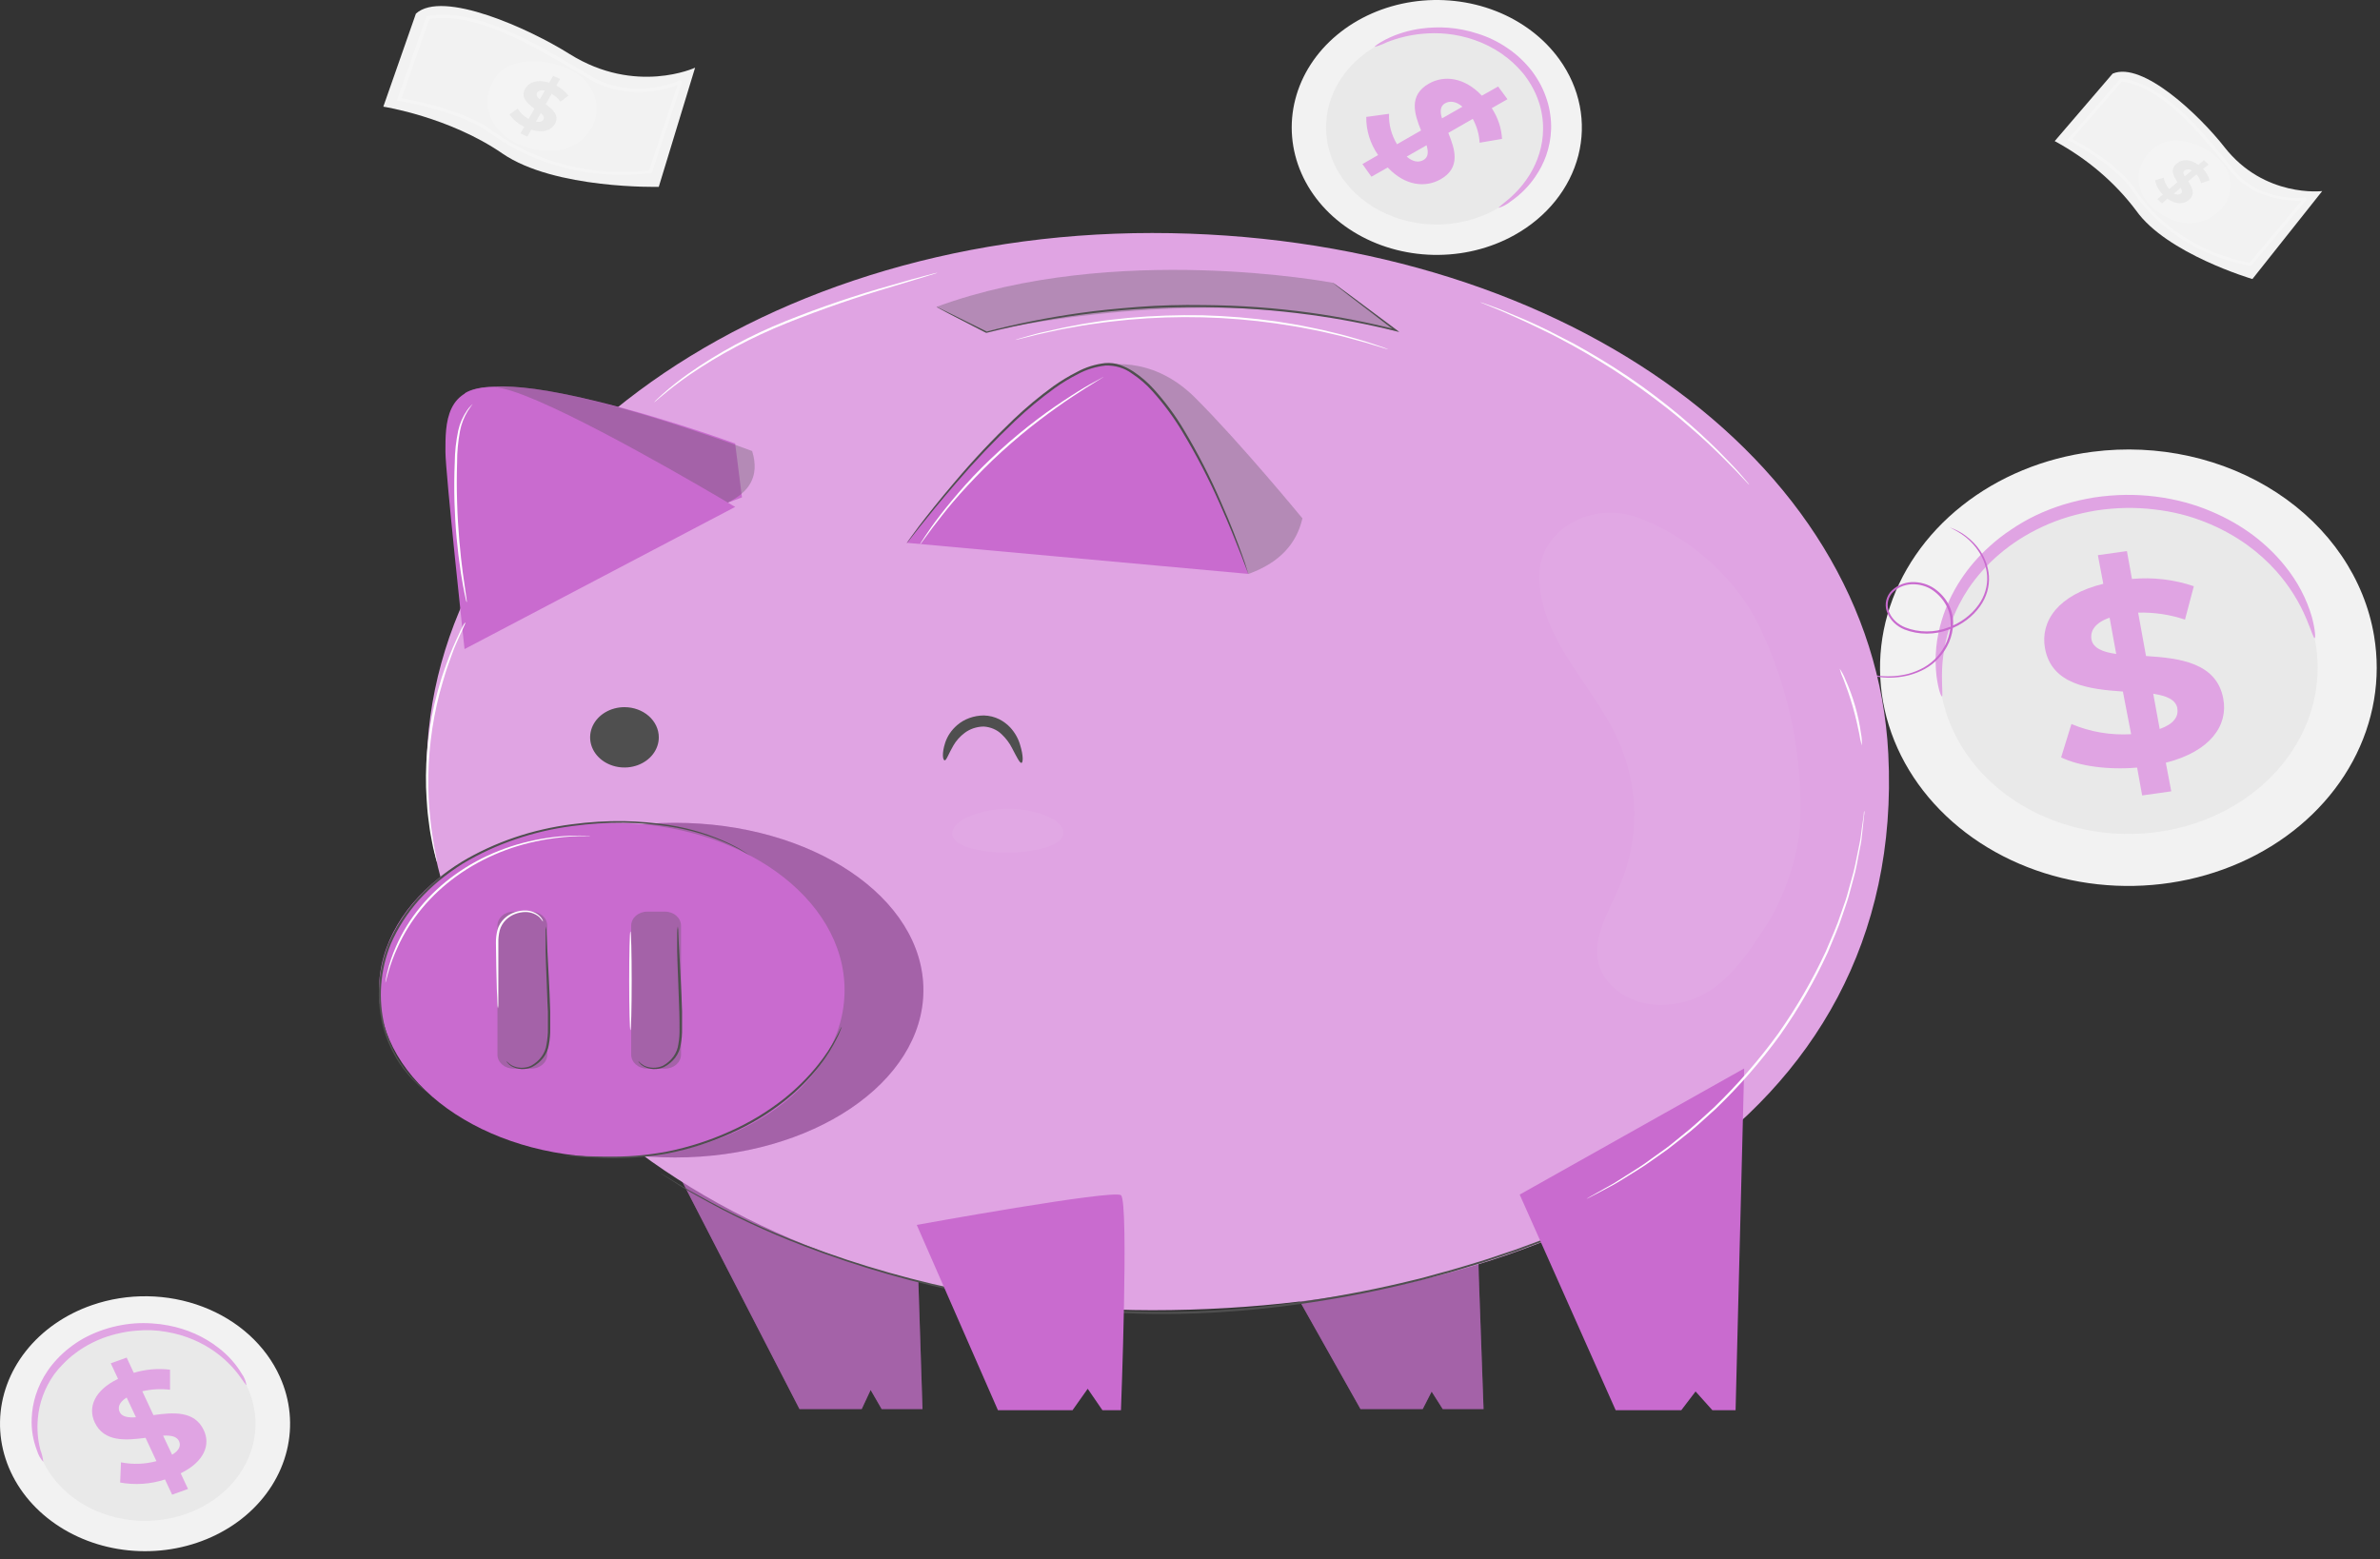 <svg width="177" height="116" viewBox="0 0 177 116" fill="none" xmlns="http://www.w3.org/2000/svg">
<rect x="0" y="0" width="177" height="116" fill="#333333" stroke="none"/>
<path d="M176.559 47.298C177.093 50.476 176.542 53.722 174.976 56.624C173.411 59.527 170.9 61.956 167.763 63.604C164.626 65.252 161.003 66.045 157.353 65.883C153.703 65.721 150.19 64.61 147.258 62.692C144.326 60.774 142.108 58.134 140.884 55.108C139.66 52.081 139.485 48.803 140.381 45.689C141.277 42.575 143.205 39.764 145.919 37.614C148.634 35.462 152.013 34.068 155.63 33.606C160.471 32.984 165.394 34.078 169.319 36.645C173.243 39.213 175.847 43.044 176.559 47.298Z" fill="#F2F2F2"/>
<path d="M172.211 47.856C172.618 50.278 172.199 52.752 171.005 54.964C169.812 57.176 167.899 59.028 165.508 60.284C163.117 61.541 160.356 62.145 157.573 62.022C154.791 61.898 152.113 61.051 149.879 59.59C147.644 58.127 145.953 56.116 145.02 53.809C144.087 51.502 143.954 49.003 144.637 46.63C145.32 44.256 146.789 42.114 148.858 40.475C150.927 38.835 153.503 37.772 156.26 37.42C159.95 36.945 163.703 37.778 166.694 39.735C169.686 41.692 171.67 44.613 172.211 47.856Z" fill="#E9E9E9"/>
<path d="M172.142 47.472C172.057 47.472 171.912 46.958 171.533 46.053C171.003 44.776 170.251 43.579 169.304 42.505C168.652 41.772 167.91 41.104 167.092 40.514C166.152 39.844 165.118 39.282 164.015 38.843C163.422 38.605 162.809 38.405 162.182 38.247C161.529 38.086 160.862 37.967 160.188 37.892C159.491 37.808 158.788 37.773 158.085 37.786C157.359 37.8 156.636 37.862 155.921 37.97C155.209 38.086 154.508 38.246 153.822 38.449C153.155 38.652 152.507 38.898 151.884 39.187C150.7 39.737 149.612 40.434 148.654 41.256C147.792 41.997 147.042 42.831 146.421 43.74C145.885 44.541 145.451 45.392 145.125 46.277C144.658 47.572 144.421 48.923 144.423 50.283C144.423 51.248 144.492 51.791 144.423 51.805C144.354 51.819 144.153 51.294 144.019 50.3C143.855 48.887 143.991 47.458 144.423 46.089C145.054 44.029 146.279 42.148 147.98 40.628C148.468 40.184 148.994 39.775 149.554 39.404C150.136 39.006 150.753 38.65 151.399 38.339C152.067 38.021 152.762 37.751 153.478 37.53C154.219 37.305 154.977 37.13 155.747 37.005C156.518 36.889 157.298 36.825 158.081 36.813C159.575 36.796 161.064 36.983 162.493 37.367C163.164 37.547 163.817 37.772 164.447 38.041C165.614 38.531 166.7 39.156 167.677 39.9C168.522 40.551 169.277 41.287 169.926 42.093C170.866 43.249 171.55 44.551 171.944 45.929C172.199 46.912 172.207 47.465 172.142 47.472Z" fill="#E0A4E3"/>
<path d="M161.072 56.737L161.476 58.866L159.312 59.171L158.937 57.099C156.777 57.287 154.617 56.989 153.285 56.34L154.052 53.856C155.432 54.443 156.962 54.705 158.492 54.615L157.879 51.443C155.388 51.269 152.578 50.943 152.086 48.225C151.718 46.209 153.067 44.247 156.421 43.427L156.018 41.298L158.178 40.993L158.553 43.066C160.114 42.923 161.692 43.109 163.155 43.608L162.497 46.092C161.387 45.717 160.202 45.54 159.013 45.571L159.599 48.8C162.09 48.956 164.847 49.289 165.344 51.965C165.723 53.955 164.391 55.896 161.072 56.737ZM157.382 48.643L156.89 45.947C155.784 46.333 155.432 46.951 155.545 47.575C155.658 48.2 156.373 48.512 157.374 48.643H157.382ZM161.932 52.699C161.811 52.032 161.125 51.762 160.136 51.606L160.616 54.228C161.65 53.866 162.037 53.306 161.924 52.699H161.932Z" fill="#E0A4E3"/>
<path d="M112.626 17.489C110.823 18.494 108.721 19.005 106.588 18.959C104.454 18.913 102.383 18.312 100.638 17.231C98.893 16.151 97.552 14.639 96.785 12.889C96.018 11.138 95.859 9.226 96.329 7.396C96.798 5.566 97.875 3.899 99.422 2.607C100.97 1.315 102.919 0.455 105.022 0.137C107.126 -0.181 109.29 0.057 111.24 0.82C113.19 1.583 114.838 2.838 115.977 4.425C117.504 6.548 118.008 9.117 117.38 11.567C116.751 14.017 115.041 16.147 112.626 17.489Z" fill="#F2F2F2"/>
<path d="M111.237 15.58C109.863 16.345 108.262 16.734 106.636 16.699C105.01 16.664 103.433 16.205 102.104 15.381C100.774 14.558 99.753 13.406 99.169 12.072C98.585 10.738 98.464 9.282 98.822 7.887C99.18 6.493 100 5.223 101.179 4.239C102.359 3.254 103.844 2.599 105.446 2.357C107.049 2.115 108.698 2.296 110.184 2.877C111.669 3.459 112.925 4.415 113.793 5.624C114.369 6.425 114.76 7.318 114.943 8.252C115.126 9.186 115.099 10.143 114.861 11.067C114.624 11.992 114.182 12.866 113.56 13.641C112.938 14.415 112.149 15.074 111.237 15.58Z" fill="#E9E9E9"/>
<path d="M111.456 15.46C111.427 15.421 111.714 15.226 112.174 14.832C112.822 14.282 113.367 13.646 113.789 12.948C114.08 12.468 114.309 11.961 114.471 11.436C114.659 10.837 114.755 10.219 114.758 9.598C114.764 9.263 114.739 8.929 114.685 8.597C114.634 8.252 114.552 7.91 114.439 7.575C114.324 7.228 114.178 6.889 114.003 6.561C113.822 6.225 113.614 5.902 113.381 5.592C113.136 5.285 112.866 4.993 112.574 4.719C112.292 4.455 111.988 4.21 111.666 3.985C111.353 3.769 111.022 3.574 110.676 3.403C110.346 3.236 110.002 3.092 109.647 2.97C108.99 2.741 108.302 2.588 107.6 2.516C106.986 2.455 106.366 2.455 105.751 2.516C104.854 2.602 103.978 2.812 103.155 3.137C102.86 3.282 102.549 3.401 102.227 3.491C102.206 3.463 102.473 3.239 103.034 2.945C103.862 2.524 104.773 2.245 105.719 2.122C106.368 2.036 107.026 2.016 107.681 2.061C108.433 2.119 109.173 2.266 109.881 2.498C110.271 2.619 110.649 2.767 111.012 2.941C111.386 3.122 111.744 3.328 112.081 3.559C112.435 3.796 112.766 4.058 113.07 4.343C113.382 4.636 113.668 4.949 113.926 5.28C114.179 5.62 114.403 5.976 114.597 6.344C114.779 6.7 114.93 7.068 115.049 7.444C115.165 7.805 115.248 8.175 115.295 8.548C115.346 8.901 115.366 9.257 115.356 9.612C115.334 10.277 115.21 10.935 114.988 11.571C114.791 12.121 114.52 12.649 114.181 13.143C113.7 13.857 113.071 14.487 112.328 14.998C112.076 15.204 111.779 15.361 111.456 15.46Z" fill="#E0A4E3"/>
<path d="M103.204 12.458L101.993 13.146L101.323 12.203L102.489 11.535C101.898 10.681 101.593 9.697 101.609 8.697L103.301 8.466C103.272 9.253 103.476 10.033 103.894 10.73L105.683 9.704C105.198 8.495 104.73 7.1 106.26 6.224C107.399 5.574 108.909 5.741 110.205 7.118L111.416 6.436L112.11 7.38L110.943 8.047C111.4 8.745 111.662 9.528 111.706 10.332L110.039 10.616C110.006 10.001 109.833 9.398 109.53 8.842L107.71 9.885C108.202 11.088 108.658 12.465 107.148 13.331C105.998 13.984 104.5 13.831 103.204 12.458ZM107.241 8.807L108.763 7.937C108.267 7.512 107.806 7.49 107.455 7.693C107.104 7.895 107.084 8.306 107.241 8.807ZM105.861 11.904C106.236 11.691 106.236 11.301 106.095 10.804L104.617 11.649C105.085 12.057 105.517 12.1 105.861 11.904Z" fill="#E0A4E3"/>
<path d="M20.813 102.411C21.601 104.154 21.782 106.064 21.334 107.899C20.886 109.733 19.829 111.41 18.297 112.716C16.764 114.022 14.825 114.899 12.725 115.236C10.625 115.573 8.459 115.355 6.5 114.609C4.541 113.863 2.878 112.623 1.721 111.047C0.564 109.47 -0.034 107.627 0.002 105.751C0.037 103.875 0.705 102.05 1.921 100.508C3.137 98.966 4.847 97.776 6.833 97.088C9.49 96.165 12.455 96.207 15.077 97.205C17.699 98.203 19.762 100.076 20.813 102.411Z" fill="#F2F2F2"/>
<path d="M18.423 103.248C19.023 104.577 19.16 106.032 18.818 107.43C18.476 108.827 17.67 110.104 16.502 111.099C15.334 112.093 13.856 112.761 12.256 113.017C10.656 113.274 9.005 113.107 7.513 112.539C6.021 111.97 4.754 111.025 3.873 109.823C2.992 108.622 2.536 107.218 2.564 105.788C2.591 104.359 3.1 102.969 4.027 101.794C4.954 100.619 6.256 99.713 7.769 99.189C8.772 98.84 9.843 98.668 10.922 98.683C12 98.698 13.065 98.9 14.054 99.276C15.044 99.653 15.939 100.198 16.689 100.88C17.438 101.561 18.028 102.366 18.423 103.248Z" fill="#E9E9E9"/>
<path d="M18.33 103.028C18.282 103.046 18.116 102.762 17.765 102.29C17.269 101.626 16.659 101.033 15.956 100.533C15.476 100.193 14.953 99.901 14.398 99.664C13.758 99.389 13.079 99.191 12.38 99.075C12.005 99.008 11.626 98.966 11.245 98.951C10.857 98.939 10.468 98.952 10.082 98.99C9.673 99.023 9.268 99.086 8.871 99.178C8.458 99.269 8.053 99.387 7.66 99.533C7.272 99.682 6.896 99.856 6.538 100.054C6.189 100.248 5.858 100.465 5.549 100.704C5.248 100.931 4.969 101.179 4.713 101.445C4.462 101.694 4.233 101.958 4.027 102.237C3.327 103.227 2.911 104.352 2.815 105.515C2.741 106.301 2.805 107.092 3.005 107.861C3.114 108.146 3.186 108.441 3.219 108.741C3.004 108.503 2.849 108.229 2.763 107.935C2.455 107.151 2.318 106.323 2.359 105.494C2.381 104.918 2.48 104.346 2.654 103.791C2.856 103.152 3.155 102.54 3.542 101.971C3.753 101.662 3.991 101.368 4.253 101.091C4.523 100.799 4.82 100.527 5.141 100.278C5.471 100.017 5.825 99.78 6.199 99.568C6.972 99.142 7.819 98.827 8.706 98.635C9.137 98.542 9.575 98.478 10.018 98.444C10.444 98.415 10.871 98.415 11.297 98.444C11.705 98.468 12.11 98.519 12.509 98.596C13.896 98.856 15.183 99.428 16.243 100.257C16.951 100.799 17.538 101.452 17.975 102.183C18.159 102.44 18.28 102.728 18.33 103.028Z" fill="#E0A4E3"/>
<path d="M13.438 109.596L13.982 110.76L12.8 111.185L12.271 110.054C11.206 110.404 10.05 110.484 8.936 110.284L8.997 108.78C9.869 108.953 10.778 108.922 11.633 108.691L10.825 106.956C9.384 107.148 7.737 107.293 7.043 105.806C6.53 104.706 6.998 103.429 8.779 102.57L8.238 101.413L9.42 100.988L9.949 102.123C10.815 101.859 11.739 101.778 12.646 101.889V103.379C11.957 103.298 11.256 103.337 10.583 103.493L11.411 105.267C12.848 105.065 14.471 104.912 15.157 106.392C15.666 107.467 15.202 108.727 13.438 109.596ZM10.111 105.427L9.42 103.958C8.851 104.312 8.742 104.699 8.904 105.043C9.065 105.388 9.521 105.469 10.111 105.427ZM13.316 107.201C13.143 106.846 12.711 106.764 12.129 106.793L12.8 108.212C13.336 107.896 13.47 107.531 13.312 107.197L13.316 107.201Z" fill="#E0A4E3"/>
<path d="M51.694 5.035C51.694 5.035 47.285 7.089 42.38 4.031C39.348 2.122 32.901 -0.788 30.931 1.015L28.508 7.934C28.508 7.934 33.389 8.686 37.358 11.415C41.258 14.097 48.993 13.899 48.993 13.899L51.694 5.035Z" fill="#F2F2F2"/>
<g opacity="0.4">
<path opacity="0.4" d="M38.266 10.574C37.774 10.33 37.348 9.996 37.017 9.595C36.685 9.194 36.456 8.734 36.344 8.248C36.233 7.762 36.242 7.26 36.37 6.778C36.499 6.295 36.745 5.842 37.091 5.45C38.407 4.07 41.463 4.418 43.034 5.574C43.41 5.85 43.721 6.188 43.948 6.569C44.175 6.95 44.314 7.368 44.357 7.796C44.4 8.225 44.346 8.657 44.197 9.068C44.049 9.478 43.81 9.858 43.494 10.187C42.174 11.55 40.042 11.472 38.266 10.574Z" fill="white"/>
</g>
<path d="M39.513 9.644L39.222 10.159L38.702 9.928L38.984 9.431C38.531 9.217 38.154 8.898 37.894 8.509L38.5 8.076C38.688 8.39 38.967 8.657 39.307 8.849L39.743 8.083C39.234 7.703 38.685 7.249 39.057 6.596C39.335 6.11 39.973 5.886 40.845 6.149L41.136 5.642L41.657 5.872L41.37 6.369C41.731 6.554 42.039 6.808 42.27 7.114L41.689 7.565C41.515 7.332 41.29 7.131 41.027 6.976L40.583 7.753C41.092 8.129 41.633 8.576 41.265 9.222C41.011 9.683 40.381 9.928 39.513 9.644ZM40.147 7.391L40.518 6.742C40.211 6.674 40.026 6.759 39.937 6.912C39.848 7.065 39.957 7.228 40.147 7.391ZM40.413 8.892C40.506 8.729 40.413 8.576 40.219 8.409L39.856 9.041C40.147 9.105 40.328 9.037 40.413 8.892Z" fill="#E9E9E9"/>
<g opacity="0.5">
<path opacity="0.5" d="M29.514 7.49L31.726 1.203H31.803C35.311 0.55 39.788 3.211 42.752 4.96C43.26 5.262 43.745 5.549 44.164 5.787C46.99 7.373 50.309 6.188 50.495 5.972L50.737 6.057L48.476 12.873H48.395C46.288 13.136 44.141 13.01 42.092 12.503C40.042 11.996 38.136 11.119 36.494 9.928C34.278 8.25 29.707 7.508 29.659 7.501L29.514 7.49ZM31.932 1.412L29.865 7.309C30.672 7.451 34.605 8.196 36.676 9.765C38.277 10.929 40.136 11.789 42.134 12.291C44.132 12.793 46.227 12.926 48.286 12.681L50.394 6.319C50.173 6.41 49.945 6.486 49.712 6.546C48.965 6.749 46.353 7.299 44.035 5.996C43.632 5.759 43.127 5.468 42.614 5.166C39.699 3.438 35.323 0.834 31.932 1.412Z" fill="white"/>
</g>
<path d="M116.744 31.821C116.744 31.821 116.385 36.2 110.826 38.208C107.386 39.46 101.137 42.703 101.831 45.13L107.217 50.595C107.217 50.595 110.543 47.362 115.291 45.861C119.95 44.385 123.886 38.531 123.886 38.531L116.744 31.821Z" fill="#F2F2F2"/>
<g opacity="0.4">
<path opacity="0.4" d="M114.94 44.761C114.446 44.995 113.9 45.133 113.34 45.166C112.78 45.199 112.219 45.127 111.693 44.953C111.168 44.779 110.691 44.508 110.295 44.159C109.899 43.809 109.593 43.389 109.397 42.927C108.767 41.213 110.729 39.123 112.679 38.57C113.615 38.304 114.634 38.376 115.509 38.77C116.385 39.164 117.048 39.847 117.35 40.67C117.96 42.373 116.748 43.921 114.94 44.761Z" fill="white"/>
</g>
<path d="M114.71 43.339L115.049 43.832L114.552 44.098L114.241 43.637C113.791 43.861 113.277 43.97 112.76 43.949L112.663 43.268C113.071 43.291 113.479 43.22 113.846 43.062L113.341 42.331C112.707 42.508 111.977 42.686 111.545 42.051C111.222 41.586 111.331 40.986 112.065 40.482L111.726 39.996L112.227 39.73L112.558 40.209C112.931 40.034 113.346 39.94 113.769 39.936L113.89 40.606C113.573 40.614 113.26 40.676 112.97 40.788L113.434 41.508C114.064 41.327 114.786 41.153 115.21 41.781C115.541 42.242 115.453 42.838 114.71 43.339ZM112.877 41.671L112.445 41.05C112.219 41.242 112.203 41.426 112.3 41.568C112.396 41.71 112.627 41.728 112.877 41.671ZM114.463 42.267C114.354 42.114 114.153 42.107 113.894 42.157L114.298 42.764C114.528 42.572 114.556 42.409 114.463 42.267Z" fill="#E9E9E9"/>
<g opacity="0.5">
<path opacity="0.5" d="M107.314 49.637L102.437 44.648L102.461 44.584C103.709 41.628 108.658 39.716 111.932 38.446C112.494 38.229 113.026 38.023 113.479 37.835C116.507 36.579 117.136 33.474 117.023 33.222L117.237 33.091L122.603 38.414L122.57 38.481C121.699 40.189 120.432 41.719 118.851 42.973C117.269 44.227 115.408 45.178 113.386 45.766C110.588 46.522 107.447 49.53 107.415 49.562L107.314 49.637ZM102.736 44.602L107.322 49.289C107.891 48.757 110.697 46.23 113.309 45.524C115.283 44.95 117.101 44.024 118.647 42.802C120.194 41.581 121.436 40.092 122.296 38.428L117.286 33.46C117.255 33.674 117.206 33.885 117.14 34.092C116.938 34.752 116.079 36.991 113.592 38.023C113.135 38.211 112.603 38.417 112.037 38.637C108.828 39.9 103.991 41.774 102.736 44.602Z" fill="white"/>
</g>
<path d="M172.703 14.214C172.703 14.214 168.403 14.736 165.436 10.95C163.607 8.604 159.336 4.524 157.115 5.478L152.808 10.496C155.23 11.81 157.296 13.573 158.863 15.662C161.132 18.877 167.511 20.757 167.511 20.757L172.703 14.214Z" fill="#F2F2F2"/>
<g opacity="0.4">
<path opacity="0.4" d="M159.862 15.208C159.543 14.88 159.309 14.495 159.174 14.081C159.04 13.666 159.009 13.23 159.083 12.804C159.158 12.378 159.336 11.971 159.605 11.61C159.875 11.25 160.229 10.945 160.645 10.716C162.187 9.935 164.565 11.024 165.453 12.38C165.879 13.032 165.993 13.805 165.77 14.531C165.548 15.257 165.007 15.875 164.266 16.251C162.716 17.025 161 16.407 159.862 15.208Z" fill="white"/>
</g>
<path d="M161.194 14.778L160.79 15.133L160.443 14.81L160.847 14.477C160.545 14.177 160.347 13.808 160.277 13.412L160.919 13.217C160.967 13.526 161.106 13.819 161.323 14.065L161.937 13.554C161.65 13.111 161.355 12.596 161.884 12.16C162.288 11.837 162.877 11.805 163.499 12.266L163.903 11.912L164.25 12.238L163.846 12.568C164.079 12.813 164.243 13.102 164.327 13.412L163.697 13.629C163.636 13.392 163.521 13.168 163.358 12.972L162.732 13.491C163.019 13.931 163.309 14.438 162.788 14.871C162.405 15.201 161.807 15.229 161.194 14.778ZM162.478 13.121L162.998 12.689C162.925 12.633 162.831 12.602 162.734 12.602C162.637 12.602 162.543 12.633 162.47 12.689C162.34 12.767 162.373 12.919 162.478 13.121ZM162.183 14.417C162.312 14.31 162.284 14.158 162.183 13.973L161.674 14.392C161.88 14.505 162.066 14.495 162.183 14.399V14.417Z" fill="#E9E9E9"/>
<g opacity="0.5">
<path opacity="0.5" d="M153.765 10.393L157.705 5.84H157.77C160.854 6.238 163.604 9.587 165.441 11.805C165.751 12.188 166.046 12.547 166.313 12.87C168.057 14.896 171.165 14.803 171.399 14.676L171.569 14.81L167.407 19.778H167.338C165.527 19.437 163.817 18.768 162.317 17.814C160.817 16.86 159.56 15.641 158.626 14.236C157.391 12.28 153.91 10.478 153.874 10.46L153.765 10.393ZM157.802 6.057L154.096 10.332C154.714 10.662 157.665 12.302 158.82 14.126C159.73 15.496 160.953 16.686 162.412 17.621C163.871 18.556 165.535 19.215 167.298 19.558L171.181 14.917C170.97 14.931 170.759 14.931 170.548 14.917C169.869 14.885 167.552 14.651 166.107 12.976C165.84 12.671 165.546 12.309 165.231 11.912C163.454 9.761 160.766 6.483 157.806 6.057H157.802Z" fill="white"/>
</g>
<g clip-path="url(#clip0)">
<path d="M49.872 86.212L59.457 104.818H64.085L64.749 103.398L65.569 104.818H68.606L68.254 93.956L68.105 87.541L49.872 86.212Z" fill="#C96BCF"/>
<path opacity="0.3" d="M49.872 86.212L59.457 104.818H64.085L64.749 103.398L65.569 104.818H68.606L68.254 93.956L68.105 87.541L49.872 86.212Z" fill="#4F4F4F"/>
<path d="M91.832 88.206L101.179 104.818H105.807L106.471 103.519L107.295 104.818H110.331L109.976 94.876L109.827 89.002L91.832 88.206Z" fill="#C96BCF"/>
<path opacity="0.3" d="M91.832 88.206L101.179 104.818H105.807L106.471 103.519L107.295 104.818H110.331L109.976 94.876L109.827 89.002L91.832 88.206Z" fill="#4F4F4F"/>
<path d="M145.014 39.245L145.099 39.273L145.348 39.37C145.661 39.506 145.953 39.677 146.218 39.879C146.643 40.196 147.003 40.575 147.283 40.999C147.651 41.562 147.867 42.193 147.915 42.841C147.969 43.632 147.741 44.419 147.262 45.091C146.717 45.865 145.912 46.471 144.957 46.824C144.433 47.028 143.866 47.134 143.293 47.134C142.72 47.134 142.153 47.028 141.629 46.824C141.067 46.591 140.627 46.179 140.397 45.672C140.27 45.413 140.219 45.13 140.248 44.849C140.278 44.568 140.388 44.298 140.567 44.064C140.756 43.842 140.997 43.659 141.274 43.527C141.551 43.395 141.858 43.317 142.173 43.3C142.791 43.279 143.398 43.455 143.881 43.796C144.328 44.113 144.686 44.518 144.924 44.978C145.162 45.438 145.274 45.941 145.252 46.446C145.217 47.358 144.843 48.236 144.186 48.943C143.894 49.264 143.544 49.54 143.149 49.761C142.784 49.96 142.392 50.116 141.981 50.226C141.273 50.406 140.531 50.455 139.8 50.369C139.251 50.309 138.714 50.18 138.206 49.986C137.885 49.864 137.579 49.715 137.293 49.539L137.076 49.395C137.051 49.38 137.027 49.362 137.005 49.343C137.395 49.569 137.806 49.764 138.234 49.926C138.738 50.108 139.269 50.227 139.811 50.279C140.526 50.352 141.251 50.297 141.942 50.117C142.339 50.005 142.719 49.85 143.071 49.655C143.449 49.439 143.784 49.17 144.062 48.859C144.686 48.17 145.039 47.322 145.067 46.443C145.084 45.962 144.975 45.484 144.748 45.047C144.521 44.609 144.181 44.224 143.757 43.921C143.308 43.604 142.744 43.441 142.169 43.462C141.878 43.475 141.593 43.544 141.336 43.665C141.078 43.785 140.853 43.953 140.677 44.158C140.516 44.37 140.418 44.614 140.392 44.868C140.366 45.123 140.413 45.378 140.528 45.612C140.749 46.084 141.167 46.464 141.697 46.674C142.2 46.87 142.744 46.971 143.295 46.971C143.845 46.971 144.39 46.87 144.893 46.674C145.818 46.336 146.601 45.753 147.134 45.007C147.605 44.356 147.832 43.592 147.784 42.822C147.734 42.201 147.526 41.597 147.176 41.055C146.913 40.636 146.572 40.259 146.168 39.938C145.817 39.667 145.429 39.434 145.014 39.245Z" fill="#C96BCF"/>
<path d="M140.432 56.081C141.824 83.689 115.491 97.464 85.684 97.464C55.877 97.464 31.725 79.526 31.725 57.399C31.725 35.272 55.874 17.333 85.684 17.333C115.494 17.333 139.331 33.976 140.432 56.081Z" fill="#E0A4E3"/>
<path opacity="0.3" d="M81.923 27.228C81.923 27.228 85.503 26.229 88.852 29.556C92.201 32.884 96.86 38.558 96.86 38.558C96.441 40.403 95.216 41.842 92.84 42.697L81.923 27.228Z" fill="#4F4F4F"/>
<path d="M50.191 86.102C60.398 86.102 68.673 80.529 68.673 73.654C68.673 66.78 60.398 61.207 50.191 61.207C39.984 61.207 31.71 66.78 31.71 73.654C31.71 80.529 39.984 86.102 50.191 86.102Z" fill="#C96BCF"/>
<path d="M67.431 40.378C67.431 40.378 78.248 25.608 83.22 27.209C88.192 28.81 92.837 42.691 92.837 42.691" fill="#C96BCF"/>
<path d="M55.181 36.998L54.673 32.993C54.673 32.993 47.89 30.496 41.818 29.282C35.745 28.068 34.548 29.282 34.548 29.282L44.154 41.115L55.181 36.998Z" fill="#C96BCF"/>
<path opacity="0.3" d="M69.639 22.827L73.233 24.7C73.233 24.7 90.635 20.642 104.009 24.7L99.105 21.032C99.105 21.032 82.893 17.958 69.639 22.827Z" fill="#4F4F4F"/>
<path opacity="0.3" d="M50.191 86.102C60.398 86.102 68.673 80.529 68.673 73.654C68.673 66.78 60.398 61.207 50.191 61.207C39.984 61.207 31.71 66.78 31.71 73.654C31.71 80.529 39.984 86.102 50.191 86.102Z" fill="#4F4F4F"/>
<path d="M45.498 86.102C55.059 86.102 62.81 80.529 62.81 73.654C62.81 66.78 55.059 61.207 45.498 61.207C35.936 61.207 28.185 66.78 28.185 73.654C28.185 80.529 35.936 86.102 45.498 86.102Z" fill="#C96BCF"/>
<path opacity="0.3" d="M39.513 67.814H38.181C37.526 67.814 36.995 68.281 36.995 68.857V78.452C36.995 79.028 37.526 79.494 38.181 79.494H39.513C40.168 79.494 40.699 79.028 40.699 78.452V68.857C40.699 68.281 40.168 67.814 39.513 67.814Z" fill="#4F4F4F"/>
<path opacity="0.3" d="M49.46 67.814H48.129C47.473 67.814 46.942 68.281 46.942 68.857V78.452C46.942 79.028 47.473 79.494 48.129 79.494H49.46C50.115 79.494 50.647 79.028 50.647 78.452V68.857C50.647 68.281 50.115 67.814 49.46 67.814Z" fill="#4F4F4F"/>
<path opacity="0.3" d="M54.13 37.385C55.689 36.611 56.524 35.456 55.938 33.552C55.938 33.552 47.89 30.502 41.818 29.282C35.745 28.061 34.548 29.282 34.548 29.282L44.154 41.115L54.13 37.385Z" fill="#4F4F4F"/>
<path d="M54.674 37.709C54.674 37.709 54.223 37.438 53.463 36.992C49.879 34.888 39.41 28.876 36.771 28.811C33.127 28.717 33.12 31.479 33.127 33.614C33.127 35.131 34.548 48.284 34.548 48.284" fill="#C96BCF"/>
<path d="M92.84 42.691C92.827 42.667 92.817 42.642 92.808 42.616C92.784 42.544 92.748 42.457 92.705 42.344C92.609 42.095 92.475 41.745 92.308 41.299C91.953 40.394 91.434 39.086 90.724 37.494C89.903 35.626 88.954 33.802 87.883 32.035C87.253 30.993 86.517 30.004 85.684 29.079C85.249 28.591 84.742 28.156 84.178 27.784C83.63 27.375 82.926 27.164 82.207 27.194C81.489 27.274 80.798 27.487 80.18 27.818C79.567 28.129 78.984 28.483 78.436 28.876C77.398 29.626 76.419 30.438 75.506 31.304C73.958 32.773 72.495 34.31 71.124 35.908C69.945 37.269 69.032 38.405 68.407 39.183C68.102 39.567 67.864 39.872 67.697 40.088L67.508 40.322C67.489 40.35 67.466 40.376 67.441 40.4C67.441 40.4 67.441 40.369 67.494 40.313L67.665 40.069C67.817 39.857 68.048 39.545 68.35 39.133C68.957 38.34 69.856 37.197 71.024 35.827C72.383 34.214 73.839 32.666 75.385 31.189C76.302 30.315 77.284 29.496 78.326 28.739C78.884 28.34 79.478 27.98 80.102 27.665C80.735 27.318 81.446 27.095 82.186 27.009C82.569 26.977 82.955 27.026 83.312 27.15C83.657 27.276 83.984 27.439 84.285 27.634C84.859 28.016 85.375 28.462 85.819 28.96C86.659 29.892 87.399 30.892 88.028 31.944C89.095 33.72 90.033 35.552 90.837 37.432C91.548 39.033 92.038 40.347 92.368 41.261C92.531 41.717 92.656 42.073 92.723 42.316C92.759 42.429 92.787 42.519 92.808 42.591C92.823 42.623 92.833 42.657 92.84 42.691Z" fill="#4F4F4F"/>
<path d="M99.105 21.032L99.2 21.079L99.449 21.257L100.394 21.95L103.846 24.525L104.073 24.694L103.782 24.625C101.692 24.111 99.569 23.707 97.425 23.417C94.806 23.061 92.162 22.871 89.512 22.849C84.058 22.798 78.624 23.44 73.378 24.756H73.353H73.332L70.601 23.348L69.891 22.967L69.706 22.867L69.649 22.83C69.649 22.83 69.671 22.83 69.717 22.855L69.905 22.942L70.64 23.301L73.4 24.669H73.357C75.618 24.081 77.919 23.621 80.247 23.292C81.625 23.092 83.109 22.949 84.661 22.83C86.213 22.711 87.857 22.665 89.526 22.693C92.18 22.712 94.828 22.903 97.45 23.264C99.6 23.563 101.726 23.98 103.817 24.512L103.753 24.612C102.333 23.514 101.157 22.624 100.34 22L99.421 21.282L99.183 21.091C99.126 21.057 99.101 21.035 99.105 21.032Z" fill="#4F4F4F"/>
<g opacity="0.2">
<path opacity="0.2" d="M79.082 62.053C79 62.499 78.478 62.833 77.74 63.058C76.844 63.302 75.911 63.423 74.973 63.417C74.035 63.438 73.098 63.333 72.196 63.104C71.45 62.895 70.917 62.571 70.825 62.127C70.733 61.684 71.116 61.207 71.859 60.826C72.81 60.397 73.862 60.168 74.931 60.158C76.001 60.148 77.058 60.356 78.02 60.767C78.769 61.138 79.164 61.612 79.082 62.053Z" fill="white"/>
</g>
<path d="M55.821 63.663C55.787 63.647 55.753 63.629 55.721 63.61L55.434 63.441L54.972 63.167C54.784 63.067 54.556 62.961 54.308 62.839C52.874 62.176 51.331 61.716 49.734 61.475C48.633 61.309 47.519 61.217 46.403 61.2C45.121 61.192 43.841 61.274 42.574 61.447C39.66 61.824 36.88 62.775 34.442 64.228C33.818 64.618 33.224 65.044 32.666 65.505C32.12 65.957 31.613 66.444 31.149 66.962C30.282 67.944 29.583 69.032 29.076 70.193C28.262 72.183 28.105 74.335 28.621 76.401C28.83 77.189 29.142 77.952 29.551 78.677C29.876 79.218 30.256 79.732 30.688 80.212L31.178 80.721L31.576 81.068L31.821 81.28C31.849 81.304 31.875 81.33 31.899 81.358C31.899 81.358 31.867 81.339 31.806 81.292L31.551 81.089L31.139 80.759L30.631 80.253C30.185 79.778 29.794 79.266 29.463 78.724C29.038 77.995 28.712 77.225 28.493 76.429C27.954 74.341 28.099 72.162 28.912 70.143C29.16 69.567 29.457 69.009 29.8 68.473C30.159 67.912 30.565 67.374 31.015 66.866C31.477 66.345 31.982 65.856 32.527 65.402C33.096 64.933 33.701 64.501 34.339 64.106C36.797 62.639 39.604 61.683 42.546 61.313C43.823 61.143 45.114 61.064 46.406 61.079C47.53 61.103 48.651 61.201 49.759 61.372C51.364 61.627 52.912 62.107 54.343 62.795C54.592 62.923 54.816 63.033 55.001 63.139L55.455 63.429L55.732 63.61C55.792 63.638 55.824 63.66 55.821 63.663Z" fill="#4F4F4F"/>
<path d="M40.603 68.91C40.633 69.074 40.646 69.24 40.643 69.406C40.66 69.756 40.682 70.212 40.71 70.761C40.763 71.906 40.87 73.486 40.92 75.237C40.92 75.674 40.92 76.102 40.92 76.517C40.927 76.918 40.893 77.319 40.817 77.715C40.767 78.059 40.627 78.388 40.409 78.677C40.191 78.966 39.9 79.208 39.559 79.382C39.321 79.489 39.054 79.538 38.787 79.526C38.52 79.514 38.261 79.441 38.036 79.313C37.915 79.243 37.812 79.153 37.73 79.048C37.702 79.012 37.68 78.972 37.666 78.929C37.781 79.059 37.919 79.171 38.075 79.26C38.291 79.368 38.534 79.427 38.782 79.43C39.031 79.433 39.276 79.381 39.495 79.279C39.812 79.108 40.08 78.875 40.279 78.6C40.479 78.324 40.604 78.012 40.646 77.687C40.714 77.3 40.744 76.908 40.735 76.517C40.735 76.105 40.735 75.677 40.735 75.24C40.685 73.495 40.6 71.913 40.579 70.767C40.579 70.193 40.579 69.728 40.579 69.406C40.569 69.24 40.577 69.074 40.603 68.91Z" fill="#4F4F4F"/>
<path d="M50.409 68.91C50.438 69.074 50.453 69.24 50.451 69.406C50.451 69.756 50.49 70.212 50.515 70.761C50.569 71.906 50.675 73.486 50.725 75.237C50.725 75.674 50.725 76.102 50.725 76.517C50.732 76.918 50.699 77.319 50.625 77.715C50.575 78.059 50.435 78.388 50.217 78.677C49.999 78.966 49.709 79.207 49.368 79.382C49.129 79.489 48.862 79.538 48.594 79.526C48.326 79.514 48.067 79.441 47.841 79.313C47.721 79.244 47.618 79.154 47.539 79.048C47.508 79.013 47.486 78.972 47.472 78.929C47.587 79.058 47.725 79.17 47.88 79.26C48.096 79.368 48.339 79.426 48.588 79.429C48.836 79.432 49.081 79.381 49.301 79.279C49.616 79.107 49.884 78.875 50.082 78.599C50.281 78.323 50.406 78.011 50.448 77.687C50.518 77.3 50.547 76.908 50.536 76.517C50.536 76.105 50.536 75.677 50.519 75.24C50.469 73.495 50.384 71.913 50.362 70.767C50.362 70.193 50.362 69.728 50.362 69.406C50.362 69.24 50.377 69.074 50.409 68.91Z" fill="#4F4F4F"/>
<path d="M62.601 76.367C62.585 76.441 62.56 76.513 62.526 76.582C62.466 76.716 62.398 76.929 62.263 77.181C61.908 77.91 61.473 78.606 60.964 79.26C60.209 80.232 59.326 81.12 58.332 81.907C57.745 82.369 57.126 82.799 56.478 83.193C55.78 83.616 55.049 83.996 54.29 84.329C52.828 84.987 51.277 85.48 49.674 85.796C48.365 86.04 47.03 86.158 45.693 86.149C44.553 86.149 43.636 86.087 43.001 86.046L42.29 85.996C42.204 85.995 42.119 85.985 42.035 85.968C42.12 85.961 42.205 85.961 42.29 85.968L43.022 85.987C43.658 86.009 44.577 86.046 45.71 86.037C47.036 86.031 48.357 85.902 49.652 85.653C51.235 85.332 52.767 84.84 54.212 84.189C54.962 83.857 55.686 83.482 56.379 83.065C57.021 82.674 57.637 82.25 58.222 81.795C59.206 81.019 60.087 80.146 60.846 79.195C61.363 78.553 61.812 77.871 62.185 77.157C62.331 76.907 62.409 76.701 62.48 76.57C62.514 76.499 62.555 76.432 62.601 76.367Z" fill="#4F4F4F"/>
<path d="M40.38 68.561C40.306 68.452 40.224 68.348 40.135 68.248C40.005 68.125 39.848 68.025 39.673 67.956C39.499 67.886 39.311 67.848 39.119 67.843C38.836 67.84 38.556 67.892 38.297 67.993C38.039 68.094 37.808 68.243 37.621 68.429C37.4 68.65 37.244 68.915 37.166 69.2C37.088 69.513 37.053 69.832 37.063 70.152C37.063 71.495 37.063 72.712 37.063 73.586C37.063 74.001 37.063 74.35 37.063 74.631C37.07 74.759 37.059 74.887 37.031 75.012C37.004 74.887 36.991 74.759 36.992 74.631C36.992 74.35 36.967 74.007 36.949 73.589C36.925 72.706 36.896 71.491 36.882 70.156C36.876 69.822 36.915 69.488 36.999 69.163C37.084 68.853 37.258 68.567 37.503 68.333C37.708 68.133 37.961 67.976 38.242 67.872C38.524 67.768 38.828 67.719 39.133 67.73C39.34 67.74 39.541 67.787 39.725 67.87C39.909 67.953 40.07 68.069 40.199 68.211C40.268 68.286 40.323 68.37 40.362 68.461C40.377 68.523 40.387 68.561 40.38 68.561Z" fill="white"/>
<path d="M46.885 69.281C46.935 69.281 46.978 70.926 46.978 72.955C46.978 74.984 46.935 76.638 46.885 76.638C46.836 76.638 46.793 74.993 46.793 72.962C46.793 70.93 46.832 69.281 46.885 69.281Z" fill="white"/>
<path d="M43.905 62.196C43.832 62.203 43.758 62.203 43.685 62.196C43.543 62.196 43.33 62.196 43.06 62.196C42.296 62.219 41.535 62.292 40.784 62.414C38.288 62.802 35.946 63.745 33.983 65.154C32.02 66.564 30.502 68.392 29.572 70.464C29.283 71.086 29.045 71.726 28.862 72.378C28.791 72.609 28.759 72.793 28.723 72.915C28.71 72.977 28.691 73.039 28.666 73.099C28.664 73.035 28.671 72.971 28.688 72.908C28.709 72.784 28.734 72.596 28.794 72.365C28.947 71.702 29.165 71.051 29.444 70.421C30.358 68.318 31.884 66.463 33.87 65.043C35.855 63.621 38.231 62.684 40.759 62.324C41.518 62.212 42.287 62.156 43.057 62.159C43.33 62.159 43.54 62.159 43.682 62.177C43.757 62.175 43.832 62.181 43.905 62.196Z" fill="white"/>
<path d="M34.618 46.296C34.605 46.357 34.584 46.417 34.555 46.474C34.494 46.602 34.423 46.764 34.334 46.967C34.246 47.17 34.118 47.442 33.979 47.751C33.841 48.06 33.699 48.403 33.564 48.799C33.429 49.196 33.262 49.617 33.12 50.085C32.978 50.554 32.832 51.05 32.687 51.581C32.093 53.881 31.814 56.236 31.856 58.594C31.873 59.137 31.884 59.655 31.93 60.136C31.976 60.617 32.012 61.072 32.062 61.475C32.111 61.878 32.175 62.252 32.225 62.577C32.275 62.902 32.324 63.176 32.374 63.404C32.424 63.632 32.445 63.791 32.474 63.928C32.488 63.989 32.495 64.051 32.495 64.113C32.466 64.056 32.445 63.996 32.434 63.935L32.303 63.417C32.243 63.192 32.179 62.914 32.122 62.589C32.065 62.265 31.983 61.9 31.934 61.488C31.884 61.076 31.813 60.629 31.777 60.145C31.742 59.662 31.706 59.144 31.685 58.585C31.623 56.213 31.904 53.844 32.52 51.534C32.672 51.003 32.807 50.497 32.971 50.035C33.134 49.574 33.287 49.14 33.44 48.749C33.592 48.359 33.748 48.01 33.883 47.704C34.018 47.398 34.143 47.139 34.239 46.93L34.491 46.446C34.526 46.391 34.569 46.341 34.618 46.296Z" fill="white"/>
<path d="M35.148 30.065C35.148 30.065 35.003 30.234 34.793 30.561C34.507 31.029 34.311 31.534 34.211 32.057C34.064 32.839 33.992 33.63 33.994 34.423C33.966 35.318 33.959 36.295 33.994 37.338C34.051 39.407 34.243 41.274 34.42 42.622C34.513 43.278 34.591 43.815 34.648 44.217C34.672 44.389 34.694 44.529 34.708 44.651C34.717 44.702 34.717 44.754 34.708 44.804C34.685 44.757 34.669 44.708 34.662 44.657C34.637 44.539 34.605 44.398 34.566 44.227C34.488 43.852 34.385 43.309 34.278 42.638C34.008 40.878 33.848 39.107 33.799 37.332C33.77 36.295 33.781 35.306 33.82 34.407C33.827 33.608 33.914 32.811 34.079 32.025C34.197 31.493 34.42 30.982 34.74 30.518C34.827 30.392 34.927 30.274 35.038 30.165C35.102 30.096 35.145 30.059 35.148 30.065Z" fill="white"/>
<path d="M69.725 20.283C69.653 20.319 69.577 20.347 69.497 20.367L68.84 20.57L66.404 21.307C63.721 22.095 61.087 23.005 58.513 24.035C55.939 25.069 53.511 26.361 51.275 27.887C50.426 28.477 49.77 28.995 49.333 29.363C49.105 29.541 48.942 29.691 48.825 29.788C48.77 29.841 48.708 29.888 48.64 29.928C48.688 29.869 48.741 29.814 48.8 29.762C48.91 29.663 49.063 29.503 49.279 29.316C49.885 28.779 50.524 28.271 51.194 27.796C53.414 26.238 55.843 24.925 58.428 23.888C61.006 22.852 63.653 21.954 66.354 21.198C67.388 20.886 68.23 20.667 68.808 20.511L69.48 20.336C69.559 20.313 69.641 20.295 69.725 20.283Z" fill="white"/>
<path d="M82.08 28.024C82.032 28.067 81.979 28.105 81.92 28.136L81.448 28.43C81.032 28.679 80.443 29.054 79.729 29.525C79.015 29.997 78.18 30.59 77.282 31.273C76.384 31.957 75.439 32.743 74.487 33.608C73.535 34.472 72.687 35.343 71.937 36.149C71.188 36.954 70.556 37.709 70.044 38.362C69.533 39.014 69.128 39.541 68.858 39.922L68.542 40.35C68.51 40.403 68.47 40.451 68.421 40.493C68.444 40.438 68.474 40.384 68.51 40.334L68.798 39.891C69.046 39.507 69.433 38.955 69.934 38.305C70.435 37.656 71.067 36.888 71.802 36.064C72.537 35.24 73.404 34.376 74.356 33.505C75.308 32.634 76.27 31.854 77.172 31.17C78.074 30.486 78.919 29.922 79.658 29.444C80.397 28.966 80.986 28.62 81.434 28.386L81.924 28.117C81.972 28.082 82.025 28.05 82.08 28.024Z" fill="white"/>
<path d="M136.813 49.739C136.987 49.986 137.127 50.25 137.233 50.525C137.819 51.828 138.213 53.192 138.404 54.583C138.462 54.869 138.481 55.161 138.461 55.451C138.377 55.171 138.316 54.886 138.277 54.599C138.174 54.071 138.014 53.35 137.787 52.557C137.559 51.765 137.307 51.065 137.112 50.56C136.989 50.293 136.889 50.019 136.813 49.739Z" fill="white"/>
<path d="M128.322 85.519C128.322 85.519 128.265 85.562 128.148 85.634L127.611 85.962L126.759 86.489L126.212 86.823L125.576 87.189C123.051 88.653 120.421 89.973 117.703 91.14C116.844 91.508 115.927 91.874 114.979 92.258L113.509 92.807L112.749 93.088L111.968 93.35L110.362 93.89L108.686 94.399C108.121 94.577 107.539 94.733 106.95 94.892C106.36 95.051 105.767 95.226 105.153 95.363C102.609 95.995 100.03 96.506 97.425 96.896C94.621 97.325 91.788 97.593 88.944 97.698C86.1 97.806 83.251 97.728 80.421 97.464L79.398 97.373C79.043 97.345 78.723 97.295 78.386 97.255L76.397 97.005L74.462 96.693L73.51 96.534L72.579 96.347C68.192 95.501 63.91 94.277 59.794 92.695C57.017 91.638 54.344 90.38 51.804 88.933C50.891 88.44 50.238 87.997 49.776 87.7L49.258 87.37C49.14 87.295 49.084 87.251 49.084 87.251C49.084 87.251 49.151 87.285 49.268 87.357L49.797 87.669C50.266 87.944 50.927 88.39 51.843 88.871C54.387 90.297 57.058 91.54 59.83 92.588C63.941 94.154 68.216 95.363 72.594 96.2L73.524 96.387L74.472 96.543L76.404 96.855L78.389 97.102C78.723 97.139 79.057 97.189 79.398 97.221L80.417 97.308C83.241 97.57 86.083 97.647 88.919 97.539C91.756 97.434 94.581 97.169 97.379 96.743C99.986 96.356 102.567 95.849 105.113 95.223C105.724 95.085 106.317 94.911 106.889 94.755C107.461 94.599 108.061 94.442 108.626 94.268L110.298 93.762L111.9 93.228L112.681 92.966L113.441 92.688L114.912 92.145C115.863 91.767 116.776 91.405 117.636 91.04C120.354 89.882 122.989 88.579 125.527 87.139L126.166 86.783L126.716 86.452L127.579 85.94L128.112 85.628L128.322 85.519Z" fill="#4F4F4F"/>
<path d="M113.019 88.862L120.157 104.902H125.037L126.099 103.507L127.349 104.902H129.075L129.714 79.479L113.019 88.862Z" fill="#C96BCF"/>
<path d="M68.179 91.118L74.216 104.902H79.764L80.893 103.307L81.987 104.902H83.365C83.365 104.902 83.969 89.352 83.365 88.908C82.761 88.465 68.179 91.118 68.179 91.118Z" fill="#C96BCF"/>
<path d="M138.656 60.311C138.659 60.342 138.659 60.373 138.656 60.404C138.656 60.473 138.656 60.56 138.631 60.67C138.606 60.916 138.571 61.263 138.521 61.7C138.496 61.925 138.468 62.174 138.439 62.443C138.411 62.711 138.336 63.008 138.279 63.32C138.151 63.944 138.048 64.671 137.818 65.448C137.711 65.842 137.605 66.251 137.487 66.675C137.37 67.1 137.203 67.534 137.054 67.989C136.77 68.901 136.344 69.84 135.935 70.839C134.953 72.977 133.765 75.037 132.384 76.997C130.973 78.939 129.377 80.77 127.611 82.472C126.769 83.234 125.985 83.974 125.171 84.592C124.77 84.904 124.401 85.216 124.013 85.503L122.895 86.293C122.185 86.814 121.499 87.207 120.913 87.579C120.615 87.76 120.341 87.938 120.082 88.084L119.354 88.475L118.346 89.005L118.083 89.139C118.022 89.171 117.99 89.183 117.987 89.18L118.072 89.127L118.328 88.977L119.315 88.421L120.025 88.022C120.281 87.869 120.551 87.691 120.846 87.504C121.428 87.126 122.117 86.727 122.806 86.202L123.914 85.409C124.298 85.128 124.663 84.807 125.061 84.492C125.867 83.867 126.642 83.131 127.48 82.372C129.232 80.671 130.821 78.844 132.228 76.91C133.604 74.958 134.792 72.909 135.779 70.783C136.198 69.79 136.624 68.857 136.912 67.949C137.061 67.499 137.235 67.069 137.356 66.644C137.477 66.219 137.583 65.814 137.693 65.424C137.931 64.65 138.048 63.931 138.18 63.307C138.24 62.995 138.311 62.702 138.354 62.433C138.397 62.165 138.425 61.915 138.453 61.694C138.517 61.257 138.563 60.913 138.599 60.67L138.62 60.408C138.627 60.374 138.639 60.342 138.656 60.311Z" fill="white"/>
<g opacity="0.2">
<path opacity="0.2" d="M130.936 46.78C129.313 43.25 125.783 39.913 121.702 38.462C120.925 38.191 120.085 38.086 119.253 38.157C118.42 38.227 117.619 38.471 116.915 38.867C116.211 39.264 115.624 39.801 115.203 40.437C114.781 41.072 114.538 41.785 114.493 42.519C114.493 42.541 114.493 42.563 114.493 42.588C114.365 44.848 115.374 47.039 116.624 49.024C117.874 51.009 119.348 52.885 120.31 54.986C121.896 58.486 121.947 62.379 120.452 65.91C119.5 68.133 117.92 70.499 119.351 72.715C119.833 73.414 120.534 73.977 121.371 74.334C122.208 74.692 123.144 74.83 124.067 74.731C127.693 74.444 129.576 71.566 131.294 68.951C132.676 66.847 133.812 63.576 133.88 61.107C134.068 56.202 133.064 51.317 130.936 46.78Z" fill="white"/>
</g>
<path d="M75.971 56.749C75.84 56.781 75.616 56.316 75.261 55.641C75.072 55.266 74.812 54.921 74.494 54.621C74.15 54.284 73.671 54.078 73.159 54.046C72.636 54.053 72.133 54.221 71.738 54.521C71.393 54.782 71.109 55.1 70.903 55.457C70.527 56.103 70.385 56.581 70.25 56.559C70.115 56.537 70.033 56.047 70.296 55.242C70.458 54.755 70.757 54.313 71.166 53.956C71.43 53.723 71.744 53.538 72.09 53.413C72.435 53.287 72.806 53.222 73.18 53.222C73.581 53.233 73.972 53.33 74.32 53.506C74.627 53.664 74.9 53.868 75.126 54.109C75.483 54.497 75.738 54.95 75.872 55.435C76.117 56.237 76.085 56.721 75.971 56.749Z" fill="#4F4F4F"/>
<path d="M48.995 54.842C48.996 55.286 48.847 55.721 48.568 56.091C48.288 56.461 47.89 56.749 47.423 56.92C46.957 57.091 46.443 57.136 45.947 57.05C45.452 56.964 44.996 56.751 44.638 56.438C44.28 56.124 44.036 55.724 43.937 55.289C43.838 54.853 43.888 54.401 44.081 53.991C44.274 53.581 44.602 53.23 45.022 52.983C45.442 52.736 45.936 52.604 46.441 52.604C47.117 52.604 47.766 52.84 48.244 53.259C48.723 53.679 48.993 54.248 48.995 54.842Z" fill="#4F4F4F"/>
<path d="M130.097 36.061C130.03 36.011 129.971 35.955 129.92 35.893L129.444 35.39C129.241 35.169 128.989 34.9 128.684 34.6C128.378 34.301 128.048 33.942 127.654 33.574C127.26 33.205 126.837 32.787 126.358 32.366C125.878 31.944 125.36 31.495 124.809 31.03C123.694 30.115 122.426 29.157 121.034 28.199C119.642 27.24 118.25 26.423 116.957 25.702C116.307 25.352 115.693 25.012 115.096 24.725C114.5 24.438 113.949 24.163 113.438 23.929C112.926 23.695 112.458 23.492 112.049 23.304C111.641 23.117 111.278 22.977 110.984 22.858L110.309 22.58C110.228 22.552 110.151 22.517 110.078 22.474C110.162 22.494 110.244 22.52 110.323 22.552L111.012 22.802C111.314 22.908 111.676 23.045 112.078 23.223C112.479 23.401 112.972 23.582 113.498 23.819C114.024 24.057 114.581 24.303 115.171 24.6C115.76 24.896 116.392 25.224 117.049 25.567C118.349 26.282 119.741 27.112 121.148 28.064C122.554 29.016 123.811 29.993 124.926 30.917C125.477 31.389 125.992 31.829 126.468 32.269C126.944 32.709 127.366 33.112 127.75 33.492C128.133 33.873 128.46 34.229 128.765 34.538C129.071 34.847 129.305 35.122 129.501 35.346C129.696 35.571 129.838 35.737 129.952 35.871C130.006 35.931 130.055 35.994 130.097 36.061Z" fill="white"/>
<path d="M103.25 25.986C103.155 25.97 103.062 25.946 102.973 25.914L102.191 25.68C101.858 25.571 101.442 25.446 100.956 25.321C100.469 25.196 99.919 25.027 99.297 24.893L98.328 24.669C97.99 24.59 97.635 24.531 97.262 24.456C96.531 24.303 95.735 24.191 94.904 24.06C91.281 23.545 87.596 23.452 83.945 23.782C83.106 23.873 82.307 23.944 81.569 24.06C81.196 24.116 80.837 24.157 80.503 24.216L79.519 24.394C78.887 24.494 78.33 24.631 77.836 24.734C77.343 24.837 76.92 24.94 76.579 25.031L75.784 25.227C75.693 25.255 75.599 25.274 75.503 25.283C75.591 25.25 75.681 25.221 75.773 25.196L76.558 24.971C76.913 24.871 77.318 24.756 77.811 24.659C78.305 24.562 78.877 24.403 79.491 24.294L80.475 24.107C80.83 24.044 81.185 23.997 81.54 23.938C82.279 23.816 83.082 23.738 83.923 23.648C85.755 23.483 87.597 23.419 89.439 23.454C91.281 23.505 93.119 23.658 94.94 23.913C95.774 24.047 96.57 24.166 97.301 24.325C97.656 24.403 98.011 24.466 98.367 24.547L99.336 24.781C99.958 24.924 100.505 25.093 100.991 25.233C101.478 25.374 101.886 25.502 102.22 25.617L102.991 25.883C103.079 25.912 103.166 25.947 103.25 25.986Z" fill="white"/>
</g>
<defs>
<clipPath id="clip0">
<rect width="119.738" height="87.569" fill="white" transform="translate(28.173 17.333)"/>
</clipPath>
</defs>
</svg>

